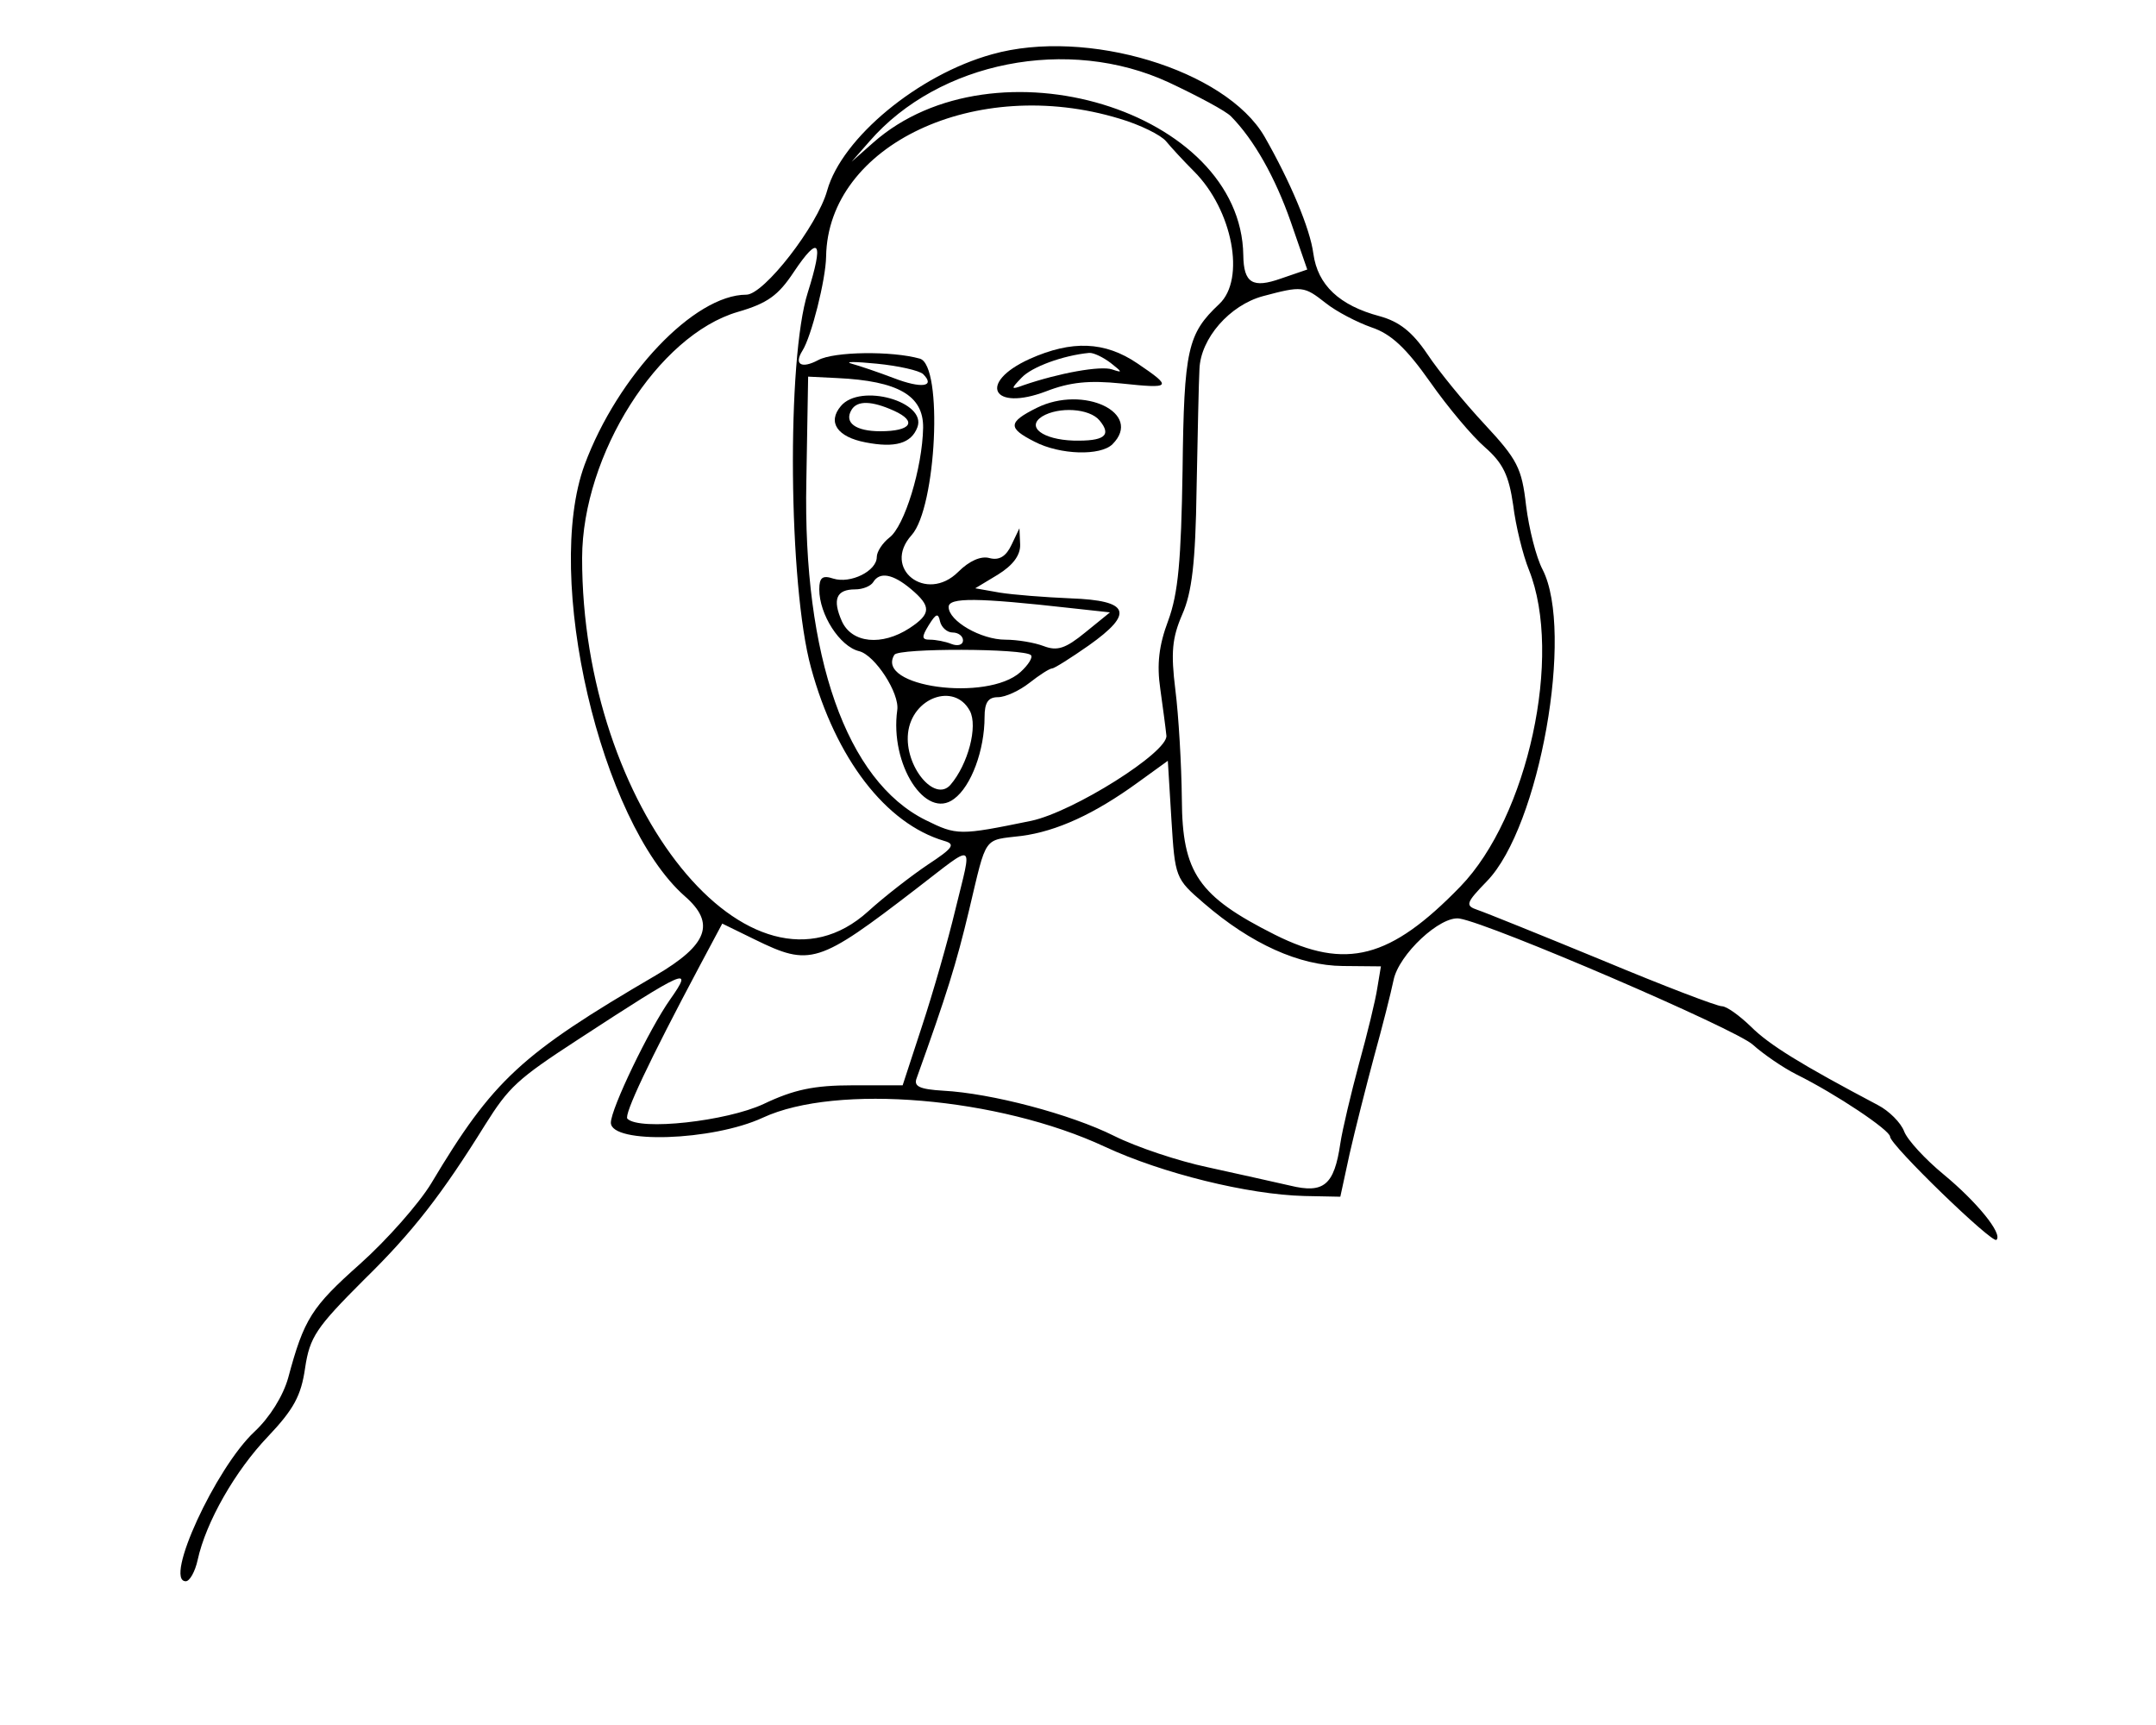 <?xml version="1.0" standalone="no"?>
<!DOCTYPE svg PUBLIC "-//W3C//DTD SVG 20010904//EN"
 "http://www.w3.org/TR/2001/REC-SVG-20010904/DTD/svg10.dtd">
<svg version="1.0" xmlns="http://www.w3.org/2000/svg"
 width="300pt" height="240pt" viewBox="0 0 300 240"
 preserveAspectRatio="xMidYMid meet">
	<g transform="translate(0,240) scale(0.05,-0.05)"
	fill="#000000" stroke="none">
		<path d="M2761 4649 c-206 -57 -418 -233 -459 -379 -27 -98 -176 -290 -225
		-290 -145 0 -358 -225 -450 -473 -115 -312 44 -994 279 -1201 86 -75 64 -135
		-81 -220 -375 -219 -453 -291 -625 -579 -34 -56 -123 -157 -198 -224 -135
		-120 -156 -153 -200 -317 -14 -50 -51 -110 -94 -150 -108 -101 -253 -416 -191
		-416 11 0 26 27 33 59 23 106 105 249 196 344 71 75 92 113 103 190 13 87 31
		113 164 246 136 133 217 238 337 431 66 105 89 127 258 237 302 197 324 207
		257 112 -58 -82 -165 -304 -165 -343 0 -60 283 -51 423 14 205 95 656 57 952
		-81 159 -74 398 -133 555 -137 l100 -2 26 120 c15 66 46 188 68 270 23 83 47
		178 54 212 14 72 131 181 184 172 89 -15 770 -308 816 -351 29 -26 84 -64 122
		-83 109 -54 260 -155 260 -173 0 -23 285 -299 296 -287 18 17 -55 106 -147
		182 -51 42 -101 96 -110 120 -9 24 -42 57 -73 73 -214 113 -303 168 -353 218
		-32 31 -68 57 -81 57 -14 0 -163 57 -333 128 -170 70 -326 133 -347 140 -35
		12 -33 19 26 80 147 151 243 695 155 867 -18 34 -38 114 -46 178 -12 105 -24
		128 -116 227 -56 60 -128 148 -159 195 -42 62 -78 90 -132 105 -113 30 -173
		87 -185 174 -9 70 -65 202 -136 326 -108 186 -495 303 -758 229z m491 -78 c81
		-38 160 -80 174 -95 64 -65 123 -170 166 -293 l46 -133 -73 -25 c-79 -28 -104
		-13 -105 65 -6 403 -693 611 -1030 313 l-60 -53 50 57 c193 222 553 293 832
		164z m-137 -101 c58 -17 116 -46 130 -63 14 -17 49 -55 78 -84 107 -107 144
		-300 70 -369 -88 -83 -98 -125 -102 -462 -4 -251 -12 -343 -40 -419 -26 -69
		-32 -122 -22 -190 7 -51 15 -109 17 -130 5 -46 -259 -212 -376 -237 -200 -41
		-207 -41 -294 2 -220 109 -342 455 -332 943 l5 291 81 -4 c170 -8 240 -49 239
		-138 -2 -112 -52 -275 -94 -306 -19 -15 -35 -39 -35 -54 0 -39 -73 -75 -121
		-60 -30 10 -39 3 -39 -30 0 -70 57 -159 111 -172 44 -11 113 -117 106 -164
		-21 -151 79 -307 158 -247 48 35 85 136 85 228 0 40 10 55 37 55 21 0 60 18
		88 40 28 22 56 40 63 40 6 0 52 29 102 64 127 90 114 125 -50 131 -72 3 -161
		10 -198 16 l-68 12 63 38 c42 26 63 54 62 84 l-2 45 -22 -46 c-15 -32 -34 -44
		-61 -37 -24 7 -57 -8 -87 -38 -89 -89 -214 9 -130 102 69 77 88 472 23 491
		-78 22 -239 20 -283 -4 -47 -25 -68 -12 -44 26 25 39 65 198 66 262 5 311 417
		505 816 384z m-867 -484 c-59 -185 -54 -815 9 -1044 69 -253 208 -434 371
		-482 32 -9 24 -20 -46 -66 -46 -31 -121 -89 -166 -130 -325 -294 -797 289
		-796 984 1 287 211 619 433 684 83 24 113 46 156 111 71 106 84 86 39 -57z
		m1441 -29 c30 -24 88 -54 128 -68 54 -18 96 -57 163 -152 49 -70 118 -152 153
		-182 50 -44 66 -78 78 -160 7 -58 27 -139 44 -181 95 -238 -3 -687 -191 -881
		-195 -201 -318 -233 -516 -134 -213 107 -258 172 -259 377 -1 96 -9 233 -18
		304 -13 105 -9 145 19 210 27 61 37 144 40 350 3 149 6 299 8 333 3 85 84 178
		177 203 109 29 114 28 174 -19z m-1120 -198 c35 -35 -4 -41 -82 -11 -42 16
		-95 34 -117 40 -22 6 10 6 70 0 61 -6 118 -19 129 -29z m-34 -598 c57 -48 57
		-69 -4 -109 -77 -50 -160 -42 -188 19 -27 61 -16 89 37 89 21 0 43 9 50 20 18
		30 55 23 105 -19z m444 -53 l110 -12 -69 -56 c-55 -45 -78 -52 -115 -38 -26
		10 -74 18 -107 18 -68 0 -158 52 -158 91 0 27 80 26 339 -3z m-328 -68 c16 0
		29 -10 29 -22 0 -12 -14 -17 -32 -10 -17 7 -44 12 -60 12 -23 0 -24 7 -3 41
		20 32 26 34 31 10 4 -17 20 -31 35 -31z m218 -63 c6 -6 -7 -27 -29 -47 -93
		-84 -406 -41 -351 48 11 19 362 18 380 -1z m-170 -155 c23 -43 -5 -149 -54
		-206 -44 -50 -128 52 -118 144 11 99 129 142 172 62z m651 -535 c132 -114 266
		-174 387 -175 l106 -1 -10 -60 c-5 -34 -28 -128 -51 -211 -22 -82 -46 -182
		-52 -222 -17 -116 -46 -140 -140 -117 -44 10 -147 33 -229 51 -81 17 -198 56
		-260 87 -122 61 -343 119 -476 126 -66 4 -83 12 -74 35 84 234 110 317 146
		468 50 210 38 193 146 206 98 13 203 61 324 149 l83 60 10 -164 c10 -161 11
		-164 90 -232z m-691 -17 c-21 -88 -63 -234 -93 -325 l-54 -165 -139 0 c-108 0
		-164 -12 -248 -52 -103 -48 -345 -75 -379 -41 -10 11 59 158 200 423 l64 120
		90 -44 c155 -76 177 -69 450 141 168 129 156 136 109 -57z"/>
		<path d="M2865 3801 c-145 -66 -104 -147 46 -90 67 26 120 31 209 22 141 -15
		144 -11 45 56 -90 61 -182 65 -300 12z m226 -11 c33 -26 34 -28 4 -18 -32 11
		-148 -10 -247 -44 -35 -13 -36 -11 -5 21 28 30 115 62 188 69 12 1 39 -12 60
		-28z"/>
		<path d="M2340 3670 c-38 -45 -10 -86 69 -101 82 -16 127 -3 144 42 27 71
		-159 124 -213 59z m148 -13 c66 -30 47 -57 -38 -57 -69 0 -102 24 -80 60 16
		26 56 25 118 -3z"/>
		<path d="M2885 3665 c-80 -40 -81 -56 -6 -94 71 -37 184 -40 217 -7 86 86 -80
		166 -211 101z m175 -35 c35 -42 13 -58 -73 -56 -85 3 -132 38 -87 67 46 28
		132 23 160 -11z"/>
	</g>
</svg>
